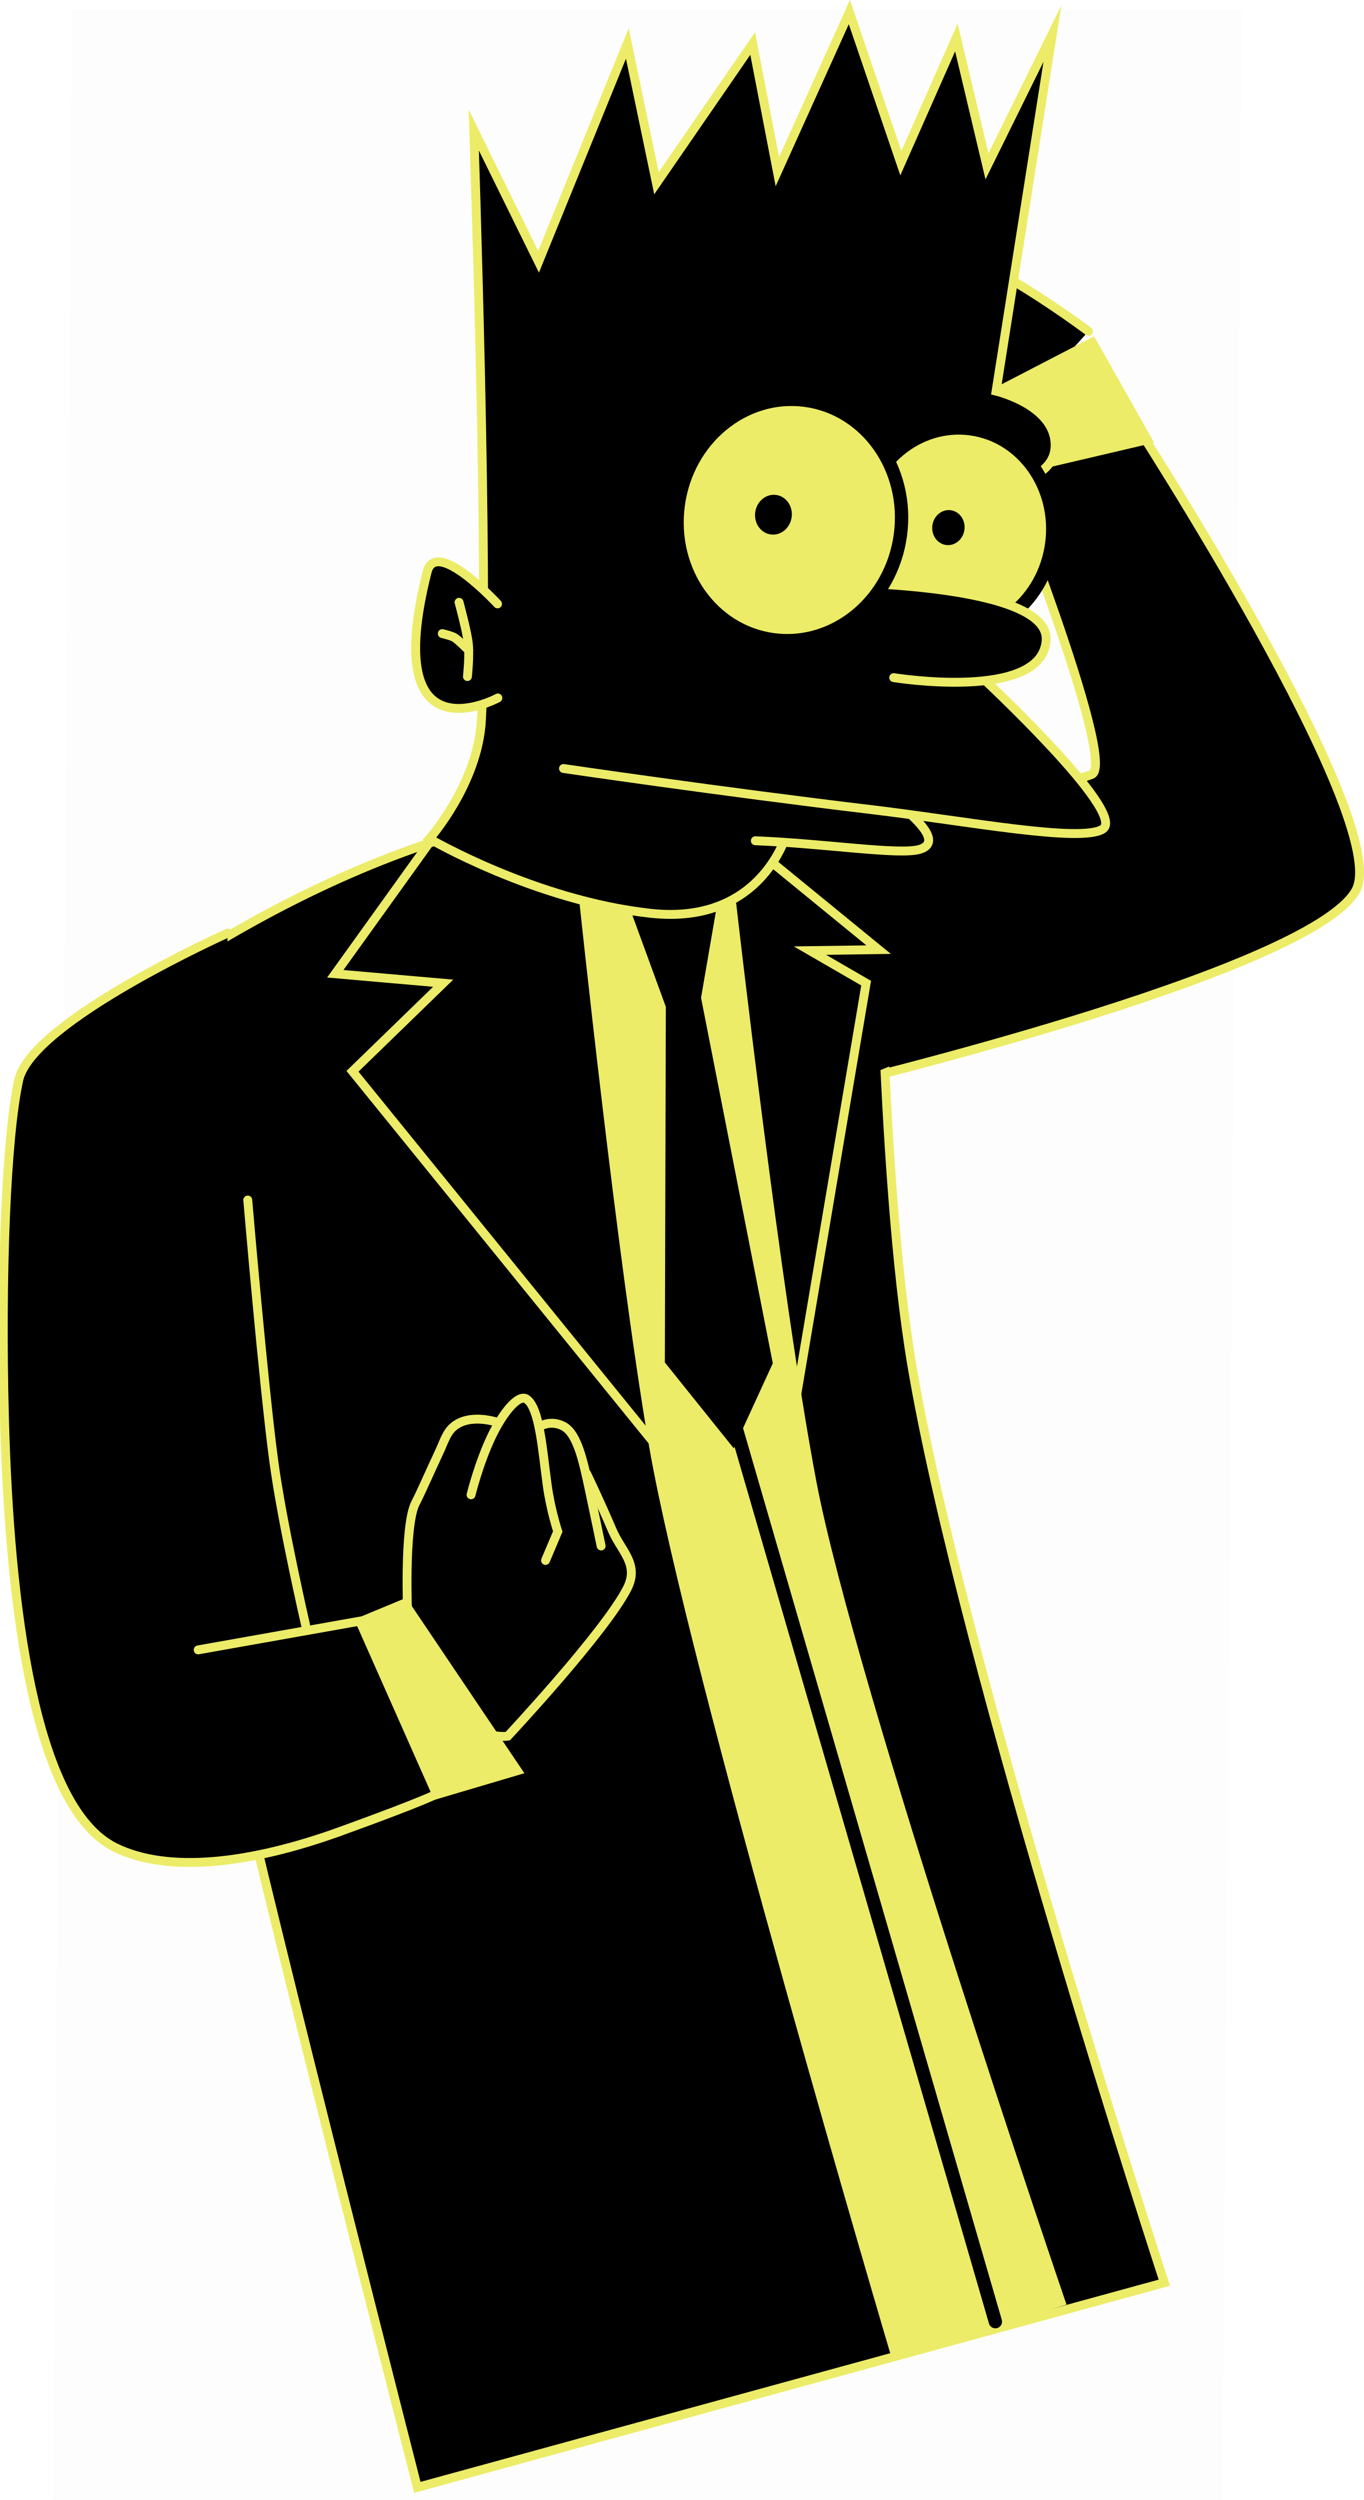<svg version="1.1" xmlns="http://www.w3.org/2000/svg" xmlns:xlink="http://www.w3.org/1999/xlink" width="153.383" height="280.934" viewBox="0,0,153.383,280.934"><g transform="translate(-246.139,-50.88)"><g stroke-miterlimit="10"><path d="M252.074,331.814l2.164,-279.828h131.525l-2.164,279.828z" fill-opacity="0.01" fill="#000000" stroke="none" stroke-width="2" stroke-linecap="butt"/><path d="M359.183,98.424c0,0 -24.168,-10.831 -11.616,-19.817c4.54,-2.922 20.972,9.508 20.972,9.508" fill="#000000" stroke="#ecec68" stroke-width="1" stroke-linecap="round"/><path d="M339,173.154l-5.193,-29.598c0,0 28.833,-3.24 35.083,-5.643c3.013,-1.159 -10.49,-35.159 -10.49,-35.159l14.8,-5.2c0,0 29.682,45.66 25.4,53.4c-5.138,9.287 -59.6,22.2 -59.6,22.2z" fill="#000000" stroke="#ecec68" stroke-width="1" stroke-linecap="butt"/><path d="M359.375,104.504l-6.375,-7.45l16.175,-8.375l6.75,11.95z" fill="#ecec68" stroke="none" stroke-width="0" stroke-linecap="butt"/><path d="M293.069,330.397c0,0 -15.966,-62.315 -20.869,-84.089c-5.385,-23.914 -20.949,-75.936 -20.949,-75.936c0,0 22.136,-19.318 48.587,-26.376c18.317,-4.888 45.013,-2.691 45.013,-2.691c0,0 0.107,41.038 3.839,63.079c5.735,33.864 28.379,103.013 28.379,103.013z" fill="#000000" stroke="#ecec68" stroke-width="1" stroke-linecap="round"/><path d="" fill="none" stroke="#ecec68" stroke-width="1" stroke-linecap="round"/><path d="M308.771,214.063c0,1.553 -1.511,2.812 -3.375,2.812c-1.864,0 -3.375,-1.259 -3.375,-2.812c0,-1.553 1.511,-2.812 3.375,-2.812c1.864,0 3.375,1.259 3.375,2.812z" fill="#000000" stroke="none" stroke-width="0" stroke-linecap="butt"/><path d="M264,240.734l-2.5,-50.75l12.75,-0.25l7.25,48.5z" fill="#000000" stroke="none" stroke-width="0" stroke-linecap="butt"/><path d="M268.425,236.284l18.657,-3.314l8.279,19.443c0,0 -0.966,0.653 -10.937,4.262c-10.027,3.63 -19.361,4.779 -25.349,1.809c-9.071,-4.499 -11.867,-26.995 -12.436,-48.254c-0.435,-16.252 0.223,-31.781 1.611,-37.996c1.482,-6.635 23.5,-16.5 23.5,-16.5" fill="#000000" stroke="#ecec68" stroke-width="1" stroke-linecap="round"/><path d="M280.5,233.484c0,0 -2.611,-11.335 -3.555,-18.269c-1.173,-8.615 -2.945,-29.481 -2.945,-29.481" fill="none" stroke="#ecec68" stroke-width="1" stroke-linecap="round"/><g fill="#000000" stroke="#ecec68" stroke-width="1" stroke-linecap="round"><path d="M312.11,216.482c0,0 1.493,3.103 2.878,6.355c1.009,2.371 3.071,3.828 1.678,6.549c-2.537,4.954 -13.431,16.596 -13.431,16.596c0,0 -4.616,0.731 -9.807,-5.327c-1.817,-2.12 -1.443,-8.048 -1.443,-8.048c0,0 -0.45,-10.276 0.873,-12.818c0.638,-1.226 1.671,-3.621 2.644,-5.681c0.551,-1.166 0.827,-2.224 1.633,-2.901c1.885,-1.585 4.975,-0.476 4.975,-0.476"/><path d="M306.985,211.107c0,0 1.14,-0.685 2.525,0.05c1.569,0.833 2.236,4.027 2.892,7.093c0.696,3.25 1.333,6.357 1.333,6.357"/><path d="M299.11,218.857c0,0 0.864,-3.55 2.321,-6.591c1.236,-2.581 3.004,-4.795 3.929,-4.159c1.464,1.007 1.776,5.766 2.308,9.634c0.394,2.865 1.192,5.241 1.192,5.241l-1.375,3.25"/></g><path d="M294.964,253.147l-9,-20.286l5.857,-2.429l13.286,19.714z" fill="#ecec68" stroke="none" stroke-width="0" stroke-linecap="butt"/><path d="M346.402,315.859c0,0 -23.03,-77.7 -27.282,-102.508c-3.657,-21.333 -7.87,-61.518 -7.87,-61.518l17.667,0.5c0,0 4.978,43.733 9.025,65.035c4.372,23.01 28.127,92.49 28.127,92.49z" fill="#ecec68" stroke="none" stroke-width="0" stroke-linecap="butt"/><path d="M321.013,164.023l-3.888,-10.635l9.561,-0.331l-1.714,9.947l8.069,41.077l-4.389,9.557l-7.75,-9.653z" fill="#000000" stroke="none" stroke-width="0" stroke-linecap="butt"/><path d="M358.069,311.775l-32.819,-113.025" fill="none" stroke="#000000" stroke-width="1.5" stroke-linecap="round"/><path d="M321.615,215.417l-35.84,-44.151l10.199,-9.898l-12.133,-1.061l11.518,-16.032" fill="none" stroke="#ecec68" stroke-width="1" stroke-linecap="round"/><path d="M343.65,171.75l-3.2,-28.2l12.2,-0.8l2.6,24.2z" fill="#000000" stroke="none" stroke-width="0" stroke-linecap="butt"/><path d="M326.605,142.617l18.337,14.979l-7.722,0.11l6.317,3.656l-8.389,49.684" fill="none" stroke="#ecec68" stroke-width="1" stroke-linecap="round"/><g><path d="M334.743,131.644l1.327,-9.952l18.464,2.462l-1.327,9.952z" fill="#000000" stroke="none" stroke-width="0" stroke-linecap="butt"/><path d="M334.729,144.197c0,0 -2.675,10.717 -15.446,9.313c-12.982,-1.427 -24.855,-8.378 -24.855,-8.378c0,0 5.456,-6.162 5.846,-13.318c0.865,-15.849 -0.861,-66.323 -0.861,-66.323l7.287,14.807l9.983,-24.532l3.275,15.705l10.818,-15.696l2.779,14.393l8.096,-17.928l5.79,16.976l6.246,-14.124l3.438,14.481l7.358,-14.911l-6.332,40.17c0,0 6.685,1.577 6.64,6.117c-0.043,4.332 -7.093,4.596 -7.093,4.596" fill="#000000" stroke="#ecec68" stroke-width="1" stroke-linecap="round"/><path d="M342.615,138.072c0,0 11.322,6.926 6.953,8.25c-2.26,0.685 -10.655,-0.661 -18.491,-0.962" fill="#000000" stroke="#ecec68" stroke-width="1" stroke-linecap="round"/><path d="M356.364,126.818c0,0 16.565,15.379 13.792,17.22c-2.393,1.589 -15.41,-0.909 -25.878,-2.159c-17.381,-2.075 -34.774,-4.639 -34.774,-4.639" fill="#000000" stroke="#ecec68" stroke-width="1" stroke-linecap="round"/><path d="M343.072,109.128c0.847,-6.348 6.31,-10.856 12.203,-10.07c5.893,0.786 9.984,6.569 9.138,12.916c-0.847,6.348 -6.31,10.856 -12.203,10.07c-5.893,-0.786 -9.984,-6.569 -9.138,-12.916z" fill="#ecec68" stroke="#000000" stroke-width="1.5" stroke-linecap="butt"/><path d="M352.527,112.124c-0.996,-0.133 -1.686,-1.115 -1.542,-2.195c0.144,-1.079 1.068,-1.847 2.063,-1.714c0.996,0.133 1.686,1.115 1.542,2.195c-0.144,1.079 -1.068,1.847 -2.063,1.714z" fill="#000000" stroke="none" stroke-width="0.5" stroke-linecap="butt"/><path d="M340.176,116.351c0,0 24.104,0.076 23.605,6.515c-0.531,6.858 -17.143,4.163 -17.143,4.163" fill="#000000" stroke="#ecec68" stroke-width="1" stroke-linecap="round"/><g stroke-linecap="butt"><path d="M322.403,107.649c0.991,-7.433 7.389,-12.713 14.29,-11.792c6.901,0.92 11.692,7.692 10.7,15.125c-0.991,7.433 -7.389,12.713 -14.29,11.792c-6.901,-0.92 -11.692,-7.692 -10.7,-15.125z" fill="#ecec68" stroke="#000000" stroke-width="1.5"/><path d="M335.161,108.992c-0.164,1.227 -1.213,2.099 -2.345,1.948c-1.131,-0.151 -1.916,-1.268 -1.752,-2.494c0.164,-1.227 1.213,-2.099 2.345,-1.948c1.131,0.151 1.916,1.268 1.752,2.494z" fill="#000000" stroke="none" stroke-width="0.5"/></g><g stroke="#ecec68" stroke-width="1" stroke-linecap="round"><path d="M302.123,129.314c0,0 -13.368,7.238 -7.951,-14.174c0.99,-3.911 7.917,3.602 7.917,3.602" fill="#000000"/><path d="M297.759,118.563c0,0 0.884,3.245 1.036,4.588c0.162,1.433 -0.093,3.757 -0.093,3.757" fill="none"/><path d="M295.875,122.08c0,0 1.046,0.243 1.39,0.463c0.49,0.313 1.585,1.427 1.585,1.427" fill="none"/></g></g></g></g></svg>